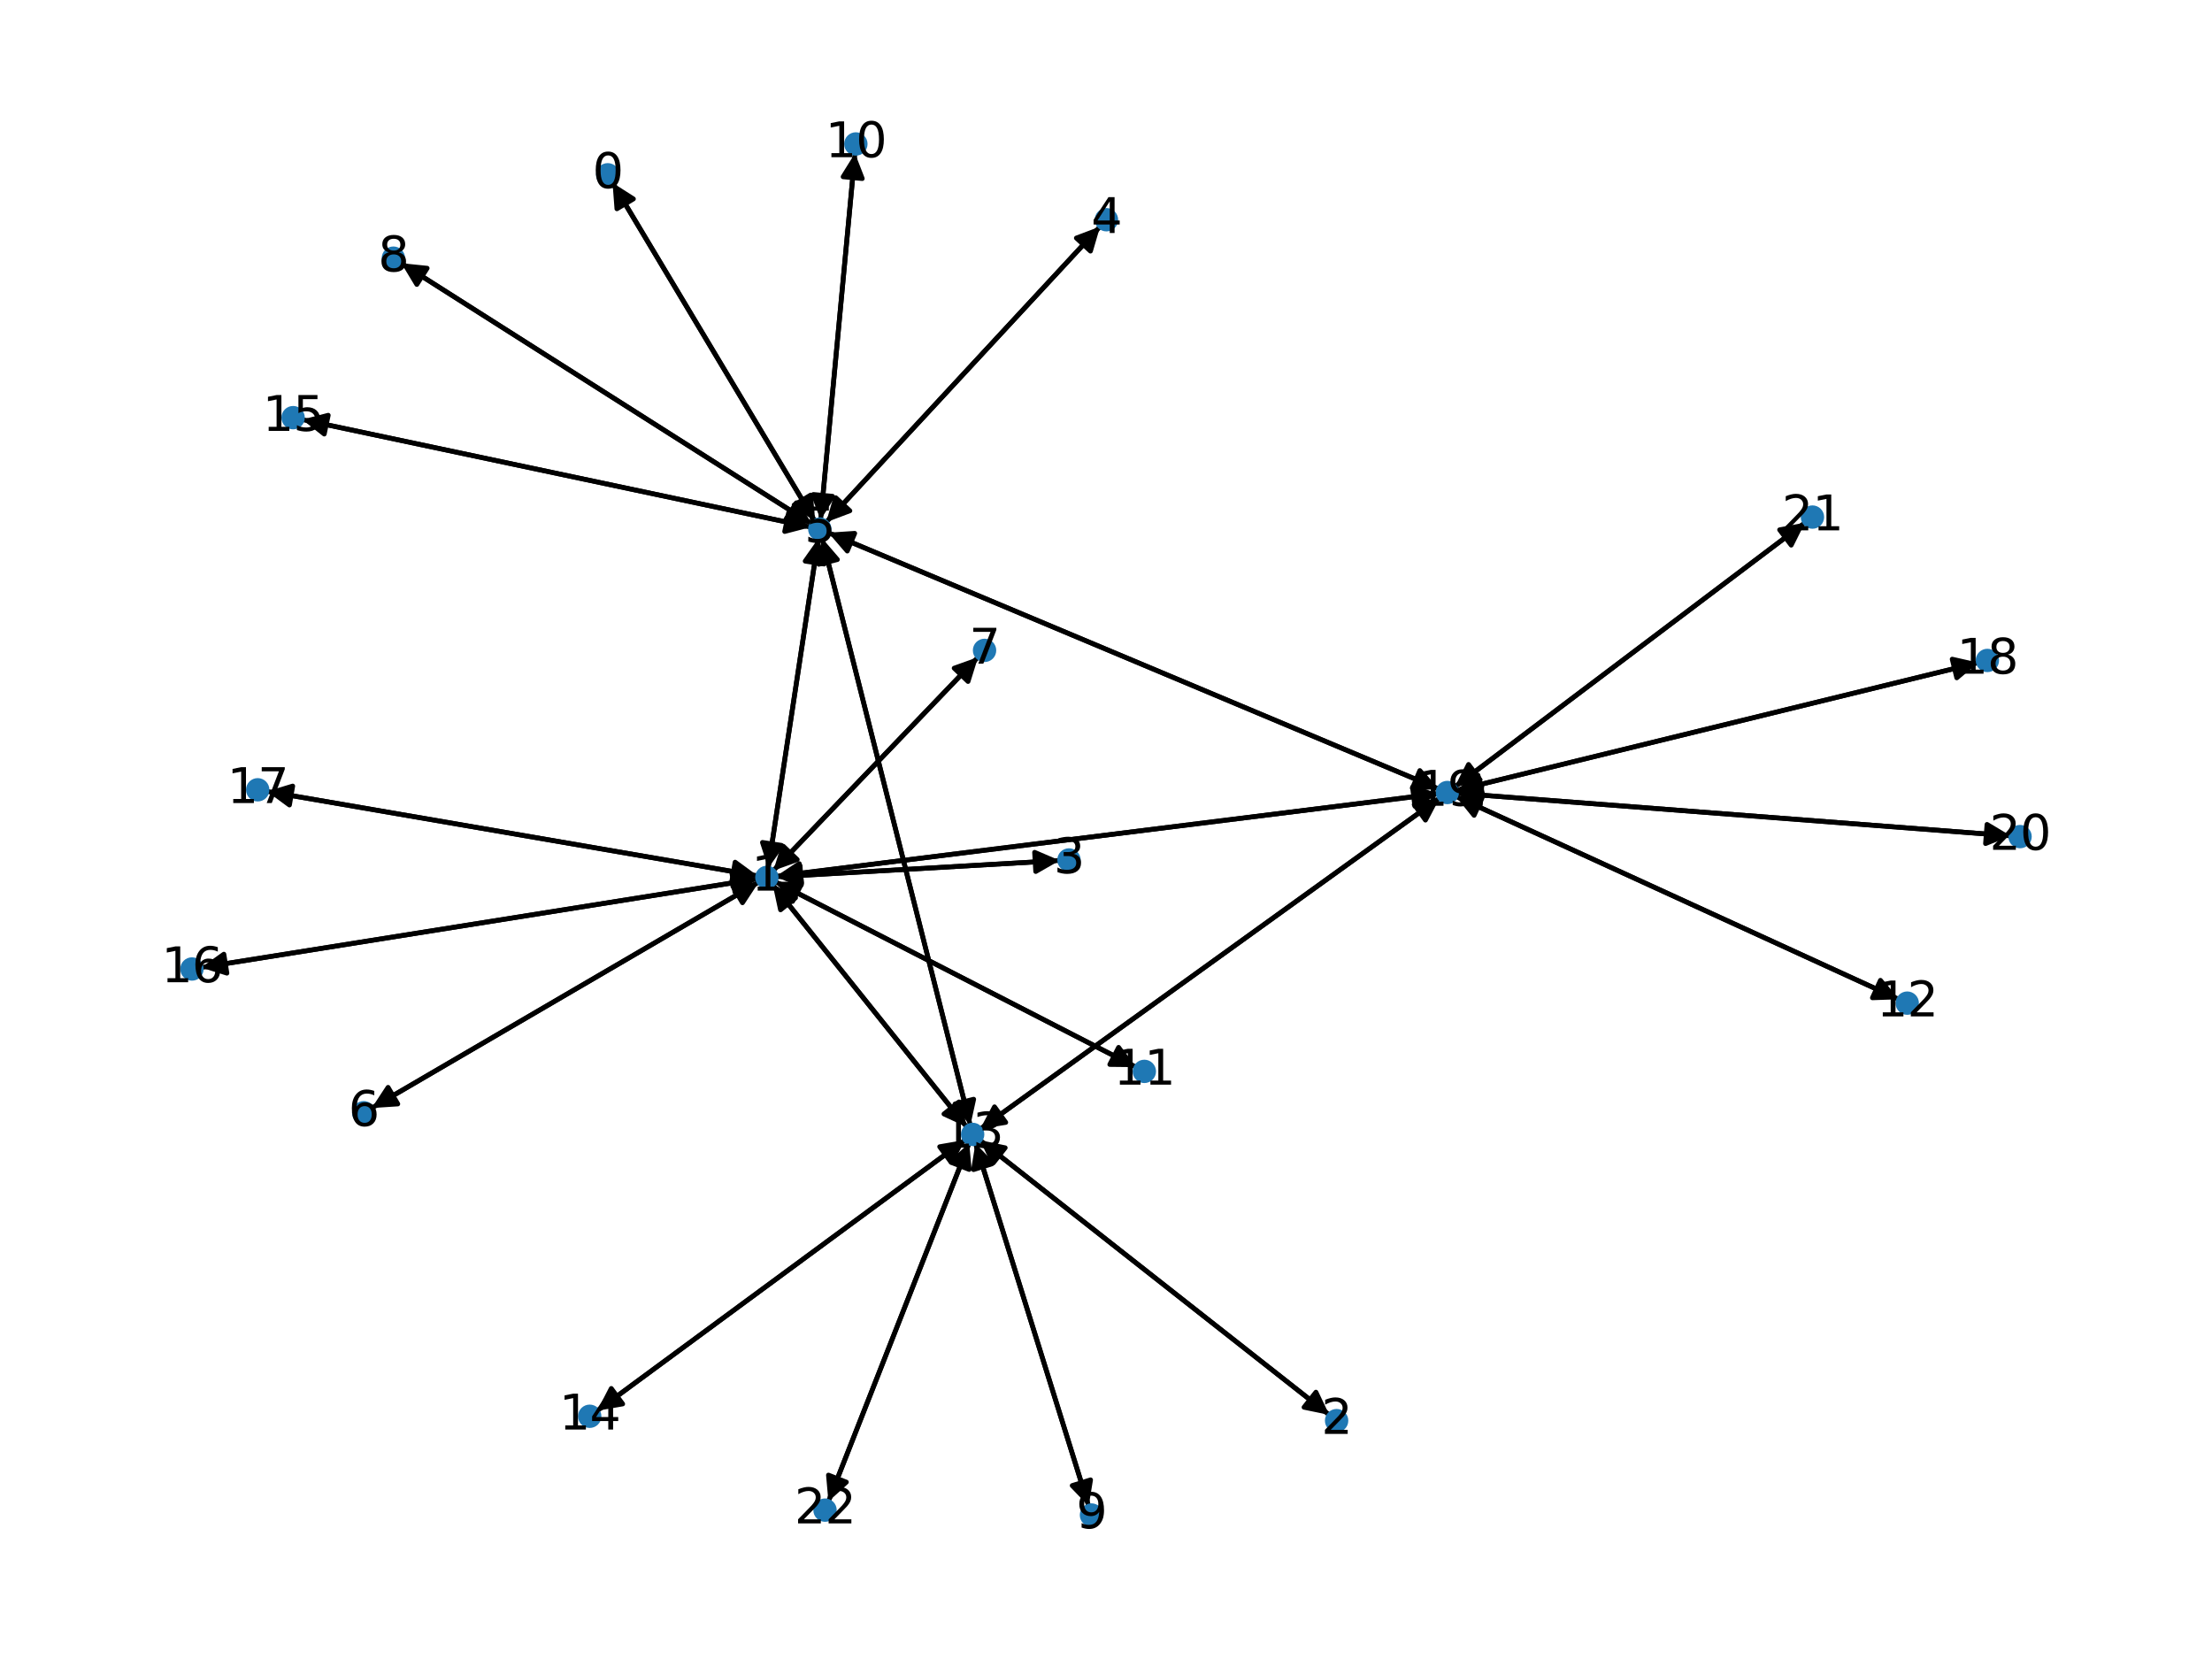 <?xml version="1.0" encoding="utf-8" standalone="no"?>
<!DOCTYPE svg PUBLIC "-//W3C//DTD SVG 1.1//EN"
  "http://www.w3.org/Graphics/SVG/1.1/DTD/svg11.dtd">
<svg xmlns:xlink="http://www.w3.org/1999/xlink" width="460.8pt" height="345.6pt" viewBox="0 0 460.8 345.6" xmlns="http://www.w3.org/2000/svg" version="1.1">
 <defs>
  <style type="text/css">*{stroke-linejoin: round; stroke-linecap: butt}</style>
 </defs>
 <g id="figure_1">
  <g id="patch_1">
   <path d="M 0 345.6 
L 460.8 345.6 
L 460.8 0 
L 0 0 
z
" style="fill: #ffffff"/>
  </g>
  <g id="axes_1">
   <g id="patch_2">
    <path d="M 127.601 38.072 
Q 148.691 73.314 169.207 107.597 
" clip-path="url(#pe7236ece87)" style="fill: none; stroke: #000000; stroke-linecap: round"/>
    <path d="M 168.869 103.138 
L 169.207 107.597 
L 165.437 105.192 
z
" clip-path="url(#pe7236ece87)" style="stroke: #000000; stroke-linecap: round"/>
   </g>
   <g id="patch_3">
    <path d="M 161.684 182.663 
Q 191.22 180.96 219.64 179.321 
" clip-path="url(#pe7236ece87)" style="fill: none; stroke: #000000; stroke-linecap: round"/>
    <path d="M 215.531 177.555 
L 219.64 179.321 
L 215.762 181.548 
z
" clip-path="url(#pe7236ece87)" style="stroke: #000000; stroke-linecap: round"/>
   </g>
   <g id="patch_4">
    <path d="M 160.043 180.857 
Q 165.264 146.497 170.317 113.243 
" clip-path="url(#pe7236ece87)" style="fill: none; stroke: #000000; stroke-linecap: round"/>
    <path d="M 167.739 116.897 
L 170.317 113.243 
L 171.693 117.498 
z
" clip-path="url(#pe7236ece87)" style="stroke: #000000; stroke-linecap: round"/>
   </g>
   <g id="patch_5">
    <path d="M 158.078 183.752 
Q 117.757 207.289 78.401 230.263 
" clip-path="url(#pe7236ece87)" style="fill: none; stroke: #000000; stroke-linecap: round"/>
    <path d="M 82.864 229.974 
L 78.401 230.263 
L 80.847 226.519 
z
" clip-path="url(#pe7236ece87)" style="stroke: #000000; stroke-linecap: round"/>
   </g>
   <g id="patch_6">
    <path d="M 161.094 181.375 
Q 182.426 159.13 202.985 137.692 
" clip-path="url(#pe7236ece87)" style="fill: none; stroke: #000000; stroke-linecap: round"/>
    <path d="M 198.773 139.195 
L 202.985 137.692 
L 201.66 141.963 
z
" clip-path="url(#pe7236ece87)" style="stroke: #000000; stroke-linecap: round"/>
   </g>
   <g id="patch_7">
    <path d="M 161.473 183.659 
Q 199.068 202.982 235.669 221.795 
" clip-path="url(#pe7236ece87)" style="fill: none; stroke: #000000; stroke-linecap: round"/>
    <path d="M 233.026 218.187 
L 235.669 221.795 
L 231.197 221.745 
z
" clip-path="url(#pe7236ece87)" style="stroke: #000000; stroke-linecap: round"/>
   </g>
   <g id="patch_8">
    <path d="M 160.963 184.288 
Q 181.185 209.545 200.708 233.93 
" clip-path="url(#pe7236ece87)" style="fill: none; stroke: #000000; stroke-linecap: round"/>
    <path d="M 199.769 229.557 
L 200.708 233.93 
L 196.647 232.057 
z
" clip-path="url(#pe7236ece87)" style="stroke: #000000; stroke-linecap: round"/>
   </g>
   <g id="patch_9">
    <path d="M 157.841 183.079 
Q 99.869 192.318 43.001 201.38 
" clip-path="url(#pe7236ece87)" style="fill: none; stroke: #000000; stroke-linecap: round"/>
    <path d="M 47.266 202.726 
L 43.001 201.38 
L 46.636 198.776 
z
" clip-path="url(#pe7236ece87)" style="stroke: #000000; stroke-linecap: round"/>
   </g>
   <g id="patch_10">
    <path d="M 157.846 182.447 
Q 106.72 173.652 56.696 165.046 
" clip-path="url(#pe7236ece87)" style="fill: none; stroke: #000000; stroke-linecap: round"/>
    <path d="M 60.299 167.695 
L 56.696 165.046 
L 60.977 163.753 
z
" clip-path="url(#pe7236ece87)" style="stroke: #000000; stroke-linecap: round"/>
   </g>
   <g id="patch_11">
    <path d="M 161.677 182.535 
Q 230.627 173.935 298.468 165.473 
" clip-path="url(#pe7236ece87)" style="fill: none; stroke: #000000; stroke-linecap: round"/>
    <path d="M 294.251 163.984 
L 298.468 165.473 
L 294.746 167.953 
z
" clip-path="url(#pe7236ece87)" style="stroke: #000000; stroke-linecap: round"/>
   </g>
   <g id="patch_12">
    <path d="M 276.92 294.751 
Q 240.53 266.132 205.02 238.205 
" clip-path="url(#pe7236ece87)" style="fill: none; stroke: #000000; stroke-linecap: round"/>
    <path d="M 206.928 242.25 
L 205.02 238.205 
L 209.4 239.106 
z
" clip-path="url(#pe7236ece87)" style="stroke: #000000; stroke-linecap: round"/>
   </g>
   <g id="patch_13">
    <path d="M 220.756 179.257 
Q 191.22 180.96 162.801 182.599 
" clip-path="url(#pe7236ece87)" style="fill: none; stroke: #000000; stroke-linecap: round"/>
    <path d="M 166.909 184.365 
L 162.801 182.599 
L 166.679 180.372 
z
" clip-path="url(#pe7236ece87)" style="stroke: #000000; stroke-linecap: round"/>
   </g>
   <g id="patch_14">
    <path d="M 229.175 47.195 
Q 200.634 77.996 172.853 107.977 
" clip-path="url(#pe7236ece87)" style="fill: none; stroke: #000000; stroke-linecap: round"/>
    <path d="M 177.039 106.403 
L 172.853 107.977 
L 174.105 103.684 
z
" clip-path="url(#pe7236ece87)" style="stroke: #000000; stroke-linecap: round"/>
   </g>
   <g id="patch_15">
    <path d="M 169.783 108.559 
Q 148.693 73.317 128.176 39.034 
" clip-path="url(#pe7236ece87)" style="fill: none; stroke: #000000; stroke-linecap: round"/>
    <path d="M 128.514 43.493 
L 128.176 39.034 
L 131.947 41.439 
z
" clip-path="url(#pe7236ece87)" style="stroke: #000000; stroke-linecap: round"/>
   </g>
   <g id="patch_16">
    <path d="M 170.485 112.136 
Q 165.264 146.496 160.212 179.751 
" clip-path="url(#pe7236ece87)" style="fill: none; stroke: #000000; stroke-linecap: round"/>
    <path d="M 162.79 176.097 
L 160.212 179.751 
L 158.835 175.496 
z
" clip-path="url(#pe7236ece87)" style="stroke: #000000; stroke-linecap: round"/>
   </g>
   <g id="patch_17">
    <path d="M 172.094 108.797 
Q 200.634 77.995 228.415 48.014 
" clip-path="url(#pe7236ece87)" style="fill: none; stroke: #000000; stroke-linecap: round"/>
    <path d="M 224.229 49.589 
L 228.415 48.014 
L 227.164 52.308 
z
" clip-path="url(#pe7236ece87)" style="stroke: #000000; stroke-linecap: round"/>
   </g>
   <g id="patch_18">
    <path d="M 169.142 109.18 
Q 126.365 82.001 84.531 55.421 
" clip-path="url(#pe7236ece87)" style="fill: none; stroke: #000000; stroke-linecap: round"/>
    <path d="M 86.835 59.254 
L 84.531 55.421 
L 88.98 55.878 
z
" clip-path="url(#pe7236ece87)" style="stroke: #000000; stroke-linecap: round"/>
   </g>
   <g id="patch_19">
    <path d="M 170.956 108.294 
Q 174.533 70.105 178.005 33.029 
" clip-path="url(#pe7236ece87)" style="fill: none; stroke: #000000; stroke-linecap: round"/>
    <path d="M 175.641 36.825 
L 178.005 33.029 
L 179.624 37.198 
z
" clip-path="url(#pe7236ece87)" style="stroke: #000000; stroke-linecap: round"/>
   </g>
   <g id="patch_20">
    <path d="M 171.249 112.093 
Q 186.698 173.267 201.872 233.357 
" clip-path="url(#pe7236ece87)" style="fill: none; stroke: #000000; stroke-linecap: round"/>
    <path d="M 202.832 228.989 
L 201.872 233.357 
L 198.953 229.968 
z
" clip-path="url(#pe7236ece87)" style="stroke: #000000; stroke-linecap: round"/>
   </g>
   <g id="patch_21">
    <path d="M 168.884 109.818 
Q 115.919 98.611 64.048 87.635 
" clip-path="url(#pe7236ece87)" style="fill: none; stroke: #000000; stroke-linecap: round"/>
    <path d="M 67.548 90.42 
L 64.048 87.635 
L 68.376 86.507 
z
" clip-path="url(#pe7236ece87)" style="stroke: #000000; stroke-linecap: round"/>
   </g>
   <g id="patch_22">
    <path d="M 172.559 110.967 
Q 236.139 137.657 298.689 163.914 
" clip-path="url(#pe7236ece87)" style="fill: none; stroke: #000000; stroke-linecap: round"/>
    <path d="M 295.774 160.522 
L 298.689 163.914 
L 294.226 164.21 
z
" clip-path="url(#pe7236ece87)" style="stroke: #000000; stroke-linecap: round"/>
   </g>
   <g id="patch_23">
    <path d="M 77.439 230.825 
Q 117.76 207.287 157.116 184.313 
" clip-path="url(#pe7236ece87)" style="fill: none; stroke: #000000; stroke-linecap: round"/>
    <path d="M 152.653 184.603 
L 157.116 184.313 
L 154.67 188.057 
z
" clip-path="url(#pe7236ece87)" style="stroke: #000000; stroke-linecap: round"/>
   </g>
   <g id="patch_24">
    <path d="M 203.756 136.887 
Q 182.424 159.132 161.866 180.57 
" clip-path="url(#pe7236ece87)" style="fill: none; stroke: #000000; stroke-linecap: round"/>
    <path d="M 166.078 179.067 
L 161.866 180.57 
L 163.191 176.299 
z
" clip-path="url(#pe7236ece87)" style="stroke: #000000; stroke-linecap: round"/>
   </g>
   <g id="patch_25">
    <path d="M 83.586 54.82 
Q 126.363 82 168.196 108.579 
" clip-path="url(#pe7236ece87)" style="fill: none; stroke: #000000; stroke-linecap: round"/>
    <path d="M 165.893 104.746 
L 168.196 108.579 
L 163.747 108.122 
z
" clip-path="url(#pe7236ece87)" style="stroke: #000000; stroke-linecap: round"/>
   </g>
   <g id="patch_26">
    <path d="M 226.798 313.764 
Q 214.998 275.965 203.53 239.233 
" clip-path="url(#pe7236ece87)" style="fill: none; stroke: #000000; stroke-linecap: round"/>
    <path d="M 202.813 243.647 
L 203.53 239.233 
L 206.631 242.455 
z
" clip-path="url(#pe7236ece87)" style="stroke: #000000; stroke-linecap: round"/>
   </g>
   <g id="patch_27">
    <path d="M 178.11 31.915 
Q 174.533 70.104 171.061 107.179 
" clip-path="url(#pe7236ece87)" style="fill: none; stroke: #000000; stroke-linecap: round"/>
    <path d="M 173.425 103.383 
L 171.061 107.179 
L 169.443 103.01 
z
" clip-path="url(#pe7236ece87)" style="stroke: #000000; stroke-linecap: round"/>
   </g>
   <g id="patch_28">
    <path d="M 236.663 222.306 
Q 199.068 202.982 162.467 184.17 
" clip-path="url(#pe7236ece87)" style="fill: none; stroke: #000000; stroke-linecap: round"/>
    <path d="M 165.11 187.777 
L 162.467 184.17 
L 166.939 184.22 
z
" clip-path="url(#pe7236ece87)" style="stroke: #000000; stroke-linecap: round"/>
   </g>
   <g id="patch_29">
    <path d="M 395.548 208.166 
Q 349.404 187.033 304.278 166.366 
" clip-path="url(#pe7236ece87)" style="fill: none; stroke: #000000; stroke-linecap: round"/>
    <path d="M 307.082 169.85 
L 304.278 166.366 
L 308.747 166.213 
z
" clip-path="url(#pe7236ece87)" style="stroke: #000000; stroke-linecap: round"/>
   </g>
   <g id="patch_30">
    <path d="M 201.408 234.804 
Q 181.186 209.547 161.664 185.162 
" clip-path="url(#pe7236ece87)" style="fill: none; stroke: #000000; stroke-linecap: round"/>
    <path d="M 162.602 189.535 
L 161.664 185.162 
L 165.725 187.035 
z
" clip-path="url(#pe7236ece87)" style="stroke: #000000; stroke-linecap: round"/>
   </g>
   <g id="patch_31">
    <path d="M 204.14 237.513 
Q 240.529 266.131 276.039 294.059 
" clip-path="url(#pe7236ece87)" style="fill: none; stroke: #000000; stroke-linecap: round"/>
    <path d="M 274.132 290.014 
L 276.039 294.059 
L 271.659 293.158 
z
" clip-path="url(#pe7236ece87)" style="stroke: #000000; stroke-linecap: round"/>
   </g>
   <g id="patch_32">
    <path d="M 202.146 234.443 
Q 186.698 173.269 171.524 113.179 
" clip-path="url(#pe7236ece87)" style="fill: none; stroke: #000000; stroke-linecap: round"/>
    <path d="M 170.564 117.547 
L 171.524 113.179 
L 174.442 116.568 
z
" clip-path="url(#pe7236ece87)" style="stroke: #000000; stroke-linecap: round"/>
   </g>
   <g id="patch_33">
    <path d="M 203.196 238.164 
Q 214.997 275.963 226.465 312.694 
" clip-path="url(#pe7236ece87)" style="fill: none; stroke: #000000; stroke-linecap: round"/>
    <path d="M 227.182 308.28 
L 226.465 312.694 
L 223.364 309.472 
z
" clip-path="url(#pe7236ece87)" style="stroke: #000000; stroke-linecap: round"/>
   </g>
   <g id="patch_34">
    <path d="M 201.059 237.466 
Q 162.732 265.677 125.305 293.225 
" clip-path="url(#pe7236ece87)" style="fill: none; stroke: #000000; stroke-linecap: round"/>
    <path d="M 129.712 292.465 
L 125.305 293.225 
L 127.341 289.243 
z
" clip-path="url(#pe7236ece87)" style="stroke: #000000; stroke-linecap: round"/>
   </g>
   <g id="patch_35">
    <path d="M 204.192 235.185 
Q 252.061 200.706 299.024 166.88 
" clip-path="url(#pe7236ece87)" style="fill: none; stroke: #000000; stroke-linecap: round"/>
    <path d="M 294.609 167.595 
L 299.024 166.88 
L 296.947 170.841 
z
" clip-path="url(#pe7236ece87)" style="stroke: #000000; stroke-linecap: round"/>
   </g>
   <g id="patch_36">
    <path d="M 201.911 238.121 
Q 187.243 275.453 172.984 311.744 
" clip-path="url(#pe7236ece87)" style="fill: none; stroke: #000000; stroke-linecap: round"/>
    <path d="M 176.309 308.753 
L 172.984 311.744 
L 172.586 307.29 
z
" clip-path="url(#pe7236ece87)" style="stroke: #000000; stroke-linecap: round"/>
   </g>
   <g id="patch_37">
    <path d="M 124.407 293.887 
Q 162.734 265.676 200.161 238.127 
" clip-path="url(#pe7236ece87)" style="fill: none; stroke: #000000; stroke-linecap: round"/>
    <path d="M 195.754 238.888 
L 200.161 238.127 
L 198.125 242.109 
z
" clip-path="url(#pe7236ece87)" style="stroke: #000000; stroke-linecap: round"/>
   </g>
   <g id="patch_38">
    <path d="M 62.954 87.404 
Q 115.919 98.611 167.79 109.587 
" clip-path="url(#pe7236ece87)" style="fill: none; stroke: #000000; stroke-linecap: round"/>
    <path d="M 164.291 106.802 
L 167.79 109.587 
L 163.463 110.716 
z
" clip-path="url(#pe7236ece87)" style="stroke: #000000; stroke-linecap: round"/>
   </g>
   <g id="patch_39">
    <path d="M 41.898 201.556 
Q 99.87 192.317 156.738 183.255 
" clip-path="url(#pe7236ece87)" style="fill: none; stroke: #000000; stroke-linecap: round"/>
    <path d="M 152.473 181.909 
L 156.738 183.255 
L 153.103 185.859 
z
" clip-path="url(#pe7236ece87)" style="stroke: #000000; stroke-linecap: round"/>
   </g>
   <g id="patch_40">
    <path d="M 55.59 164.856 
Q 106.716 173.651 156.74 182.256 
" clip-path="url(#pe7236ece87)" style="fill: none; stroke: #000000; stroke-linecap: round"/>
    <path d="M 153.137 179.607 
L 156.74 182.256 
L 152.459 183.549 
z
" clip-path="url(#pe7236ece87)" style="stroke: #000000; stroke-linecap: round"/>
   </g>
   <g id="patch_41">
    <path d="M 412.13 138.043 
Q 357.756 151.339 304.468 164.37 
" clip-path="url(#pe7236ece87)" style="fill: none; stroke: #000000; stroke-linecap: round"/>
    <path d="M 308.829 165.362 
L 304.468 164.37 
L 307.879 161.477 
z
" clip-path="url(#pe7236ece87)" style="stroke: #000000; stroke-linecap: round"/>
   </g>
   <g id="patch_42">
    <path d="M 299.577 165.335 
Q 230.627 173.935 162.786 182.396 
" clip-path="url(#pe7236ece87)" style="fill: none; stroke: #000000; stroke-linecap: round"/>
    <path d="M 167.003 183.886 
L 162.786 182.396 
L 166.508 179.917 
z
" clip-path="url(#pe7236ece87)" style="stroke: #000000; stroke-linecap: round"/>
   </g>
   <g id="patch_43">
    <path d="M 299.719 164.346 
Q 236.139 137.657 173.59 111.4 
" clip-path="url(#pe7236ece87)" style="fill: none; stroke: #000000; stroke-linecap: round"/>
    <path d="M 176.504 114.792 
L 173.59 111.4 
L 178.052 111.104 
z
" clip-path="url(#pe7236ece87)" style="stroke: #000000; stroke-linecap: round"/>
   </g>
   <g id="patch_44">
    <path d="M 303.265 165.902 
Q 349.408 187.035 394.535 207.702 
" clip-path="url(#pe7236ece87)" style="fill: none; stroke: #000000; stroke-linecap: round"/>
    <path d="M 391.731 204.218 
L 394.535 207.702 
L 390.065 207.855 
z
" clip-path="url(#pe7236ece87)" style="stroke: #000000; stroke-linecap: round"/>
   </g>
   <g id="patch_45">
    <path d="M 299.93 166.227 
Q 252.06 200.707 205.098 234.532 
" clip-path="url(#pe7236ece87)" style="fill: none; stroke: #000000; stroke-linecap: round"/>
    <path d="M 209.512 233.817 
L 205.098 234.532 
L 207.175 230.572 
z
" clip-path="url(#pe7236ece87)" style="stroke: #000000; stroke-linecap: round"/>
   </g>
   <g id="patch_46">
    <path d="M 303.38 164.636 
Q 357.754 151.34 411.041 138.309 
" clip-path="url(#pe7236ece87)" style="fill: none; stroke: #000000; stroke-linecap: round"/>
    <path d="M 406.681 137.317 
L 411.041 138.309 
L 407.631 141.202 
z
" clip-path="url(#pe7236ece87)" style="stroke: #000000; stroke-linecap: round"/>
   </g>
   <g id="patch_47">
    <path d="M 303.435 165.244 
Q 361.159 169.687 417.768 174.044 
" clip-path="url(#pe7236ece87)" style="fill: none; stroke: #000000; stroke-linecap: round"/>
    <path d="M 413.933 171.743 
L 417.768 174.044 
L 413.626 175.731 
z
" clip-path="url(#pe7236ece87)" style="stroke: #000000; stroke-linecap: round"/>
   </g>
   <g id="patch_48">
    <path d="M 303.05 163.927 
Q 339.535 136.405 375.127 109.556 
" clip-path="url(#pe7236ece87)" style="fill: none; stroke: #000000; stroke-linecap: round"/>
    <path d="M 370.73 110.368 
L 375.127 109.556 
L 373.139 113.561 
z
" clip-path="url(#pe7236ece87)" style="stroke: #000000; stroke-linecap: round"/>
   </g>
   <g id="patch_49">
    <path d="M 418.88 174.13 
Q 361.156 169.687 304.547 165.329 
" clip-path="url(#pe7236ece87)" style="fill: none; stroke: #000000; stroke-linecap: round"/>
    <path d="M 308.382 167.63 
L 304.547 165.329 
L 308.689 163.642 
z
" clip-path="url(#pe7236ece87)" style="stroke: #000000; stroke-linecap: round"/>
   </g>
   <g id="patch_50">
    <path d="M 376.016 108.886 
Q 339.531 136.408 303.939 163.257 
" clip-path="url(#pe7236ece87)" style="fill: none; stroke: #000000; stroke-linecap: round"/>
    <path d="M 308.336 162.445 
L 303.939 163.257 
L 305.927 159.251 
z
" clip-path="url(#pe7236ece87)" style="stroke: #000000; stroke-linecap: round"/>
   </g>
   <g id="patch_51">
    <path d="M 172.575 312.785 
Q 187.243 275.453 201.502 239.162 
" clip-path="url(#pe7236ece87)" style="fill: none; stroke: #000000; stroke-linecap: round"/>
    <path d="M 198.178 242.153 
L 201.502 239.162 
L 201.901 243.616 
z
" clip-path="url(#pe7236ece87)" style="stroke: #000000; stroke-linecap: round"/>
   </g>
   <g id="PathCollection_1">
    <defs>
     <path id="m7ba7ea053a" d="M 0 1.936 
C 0.514 1.936 1.006 1.732 1.369 1.369 
C 1.732 1.006 1.936 0.514 1.936 0 
C 1.936 -0.514 1.732 -1.006 1.369 -1.369 
C 1.006 -1.732 0.514 -1.936 0 -1.936 
C -0.514 -1.936 -1.006 -1.732 -1.369 -1.369 
C -1.732 -1.006 -1.936 -0.514 -1.936 0 
C -1.936 0.514 -1.732 1.006 -1.369 1.369 
C -1.006 1.732 -0.514 1.936 0 1.936 
z
" style="stroke: #1f78b4"/>
    </defs>
    <g clip-path="url(#pe7236ece87)">
     <use xlink:href="#m7ba7ea053a" x="126.607" y="36.412" style="fill: #1f78b4; stroke: #1f78b4"/>
     <use xlink:href="#m7ba7ea053a" x="159.752" y="182.775" style="fill: #1f78b4; stroke: #1f78b4"/>
     <use xlink:href="#m7ba7ea053a" x="278.44" y="295.946" style="fill: #1f78b4; stroke: #1f78b4"/>
     <use xlink:href="#m7ba7ea053a" x="222.688" y="179.145" style="fill: #1f78b4; stroke: #1f78b4"/>
     <use xlink:href="#m7ba7ea053a" x="230.492" y="45.773" style="fill: #1f78b4; stroke: #1f78b4"/>
     <use xlink:href="#m7ba7ea053a" x="170.776" y="110.219" style="fill: #1f78b4; stroke: #1f78b4"/>
     <use xlink:href="#m7ba7ea053a" x="75.765" y="231.802" style="fill: #1f78b4; stroke: #1f78b4"/>
     <use xlink:href="#m7ba7ea053a" x="205.099" y="135.487" style="fill: #1f78b4; stroke: #1f78b4"/>
     <use xlink:href="#m7ba7ea053a" x="81.951" y="53.782" style="fill: #1f78b4; stroke: #1f78b4"/>
     <use xlink:href="#m7ba7ea053a" x="227.375" y="315.61" style="fill: #1f78b4; stroke: #1f78b4"/>
     <use xlink:href="#m7ba7ea053a" x="178.29" y="29.99" style="fill: #1f78b4; stroke: #1f78b4"/>
     <use xlink:href="#m7ba7ea053a" x="238.384" y="223.19" style="fill: #1f78b4; stroke: #1f78b4"/>
     <use xlink:href="#m7ba7ea053a" x="397.311" y="208.973" style="fill: #1f78b4; stroke: #1f78b4"/>
     <use xlink:href="#m7ba7ea053a" x="202.62" y="236.317" style="fill: #1f78b4; stroke: #1f78b4"/>
     <use xlink:href="#m7ba7ea053a" x="122.846" y="295.035" style="fill: #1f78b4; stroke: #1f78b4"/>
     <use xlink:href="#m7ba7ea053a" x="61.062" y="87.004" style="fill: #1f78b4; stroke: #1f78b4"/>
     <use xlink:href="#m7ba7ea053a" x="39.987" y="201.861" style="fill: #1f78b4; stroke: #1f78b4"/>
     <use xlink:href="#m7ba7ea053a" x="53.684" y="164.528" style="fill: #1f78b4; stroke: #1f78b4"/>
     <use xlink:href="#m7ba7ea053a" x="414.008" y="137.584" style="fill: #1f78b4; stroke: #1f78b4"/>
     <use xlink:href="#m7ba7ea053a" x="301.502" y="165.095" style="fill: #1f78b4; stroke: #1f78b4"/>
     <use xlink:href="#m7ba7ea053a" x="420.813" y="174.279" style="fill: #1f78b4; stroke: #1f78b4"/>
     <use xlink:href="#m7ba7ea053a" x="377.564" y="107.718" style="fill: #1f78b4; stroke: #1f78b4"/>
     <use xlink:href="#m7ba7ea053a" x="171.867" y="314.589" style="fill: #1f78b4; stroke: #1f78b4"/>
    </g>
   </g>
   <g id="text_1">
    <g clip-path="url(#pe7236ece87)">
     <!-- 0 -->
     <g transform="translate(123.426 39.172) scale(0.1 -0.1)">
      <defs>
       <path id="DejaVuSans-30" d="M 2034 4250 
Q 1547 4250 1301 3770 
Q 1056 3291 1056 2328 
Q 1056 1369 1301 889 
Q 1547 409 2034 409 
Q 2525 409 2770 889 
Q 3016 1369 3016 2328 
Q 3016 3291 2770 3770 
Q 2525 4250 2034 4250 
z
M 2034 4750 
Q 2819 4750 3233 4129 
Q 3647 3509 3647 2328 
Q 3647 1150 3233 529 
Q 2819 -91 2034 -91 
Q 1250 -91 836 529 
Q 422 1150 422 2328 
Q 422 3509 836 4129 
Q 1250 4750 2034 4750 
z
" transform="scale(0.016)"/>
      </defs>
      <use xlink:href="#DejaVuSans-30"/>
     </g>
    </g>
   </g>
   <g id="text_2">
    <g clip-path="url(#pe7236ece87)">
     <!-- 1 -->
     <g transform="translate(156.571 185.534) scale(0.1 -0.1)">
      <defs>
       <path id="DejaVuSans-31" d="M 794 531 
L 1825 531 
L 1825 4091 
L 703 3866 
L 703 4441 
L 1819 4666 
L 2450 4666 
L 2450 531 
L 3481 531 
L 3481 0 
L 794 0 
L 794 531 
z
" transform="scale(0.016)"/>
      </defs>
      <use xlink:href="#DejaVuSans-31"/>
     </g>
    </g>
   </g>
   <g id="text_3">
    <g clip-path="url(#pe7236ece87)">
     <!-- 2 -->
     <g transform="translate(275.259 298.706) scale(0.1 -0.1)">
      <defs>
       <path id="DejaVuSans-32" d="M 1228 531 
L 3431 531 
L 3431 0 
L 469 0 
L 469 531 
Q 828 903 1448 1529 
Q 2069 2156 2228 2338 
Q 2531 2678 2651 2914 
Q 2772 3150 2772 3378 
Q 2772 3750 2511 3984 
Q 2250 4219 1831 4219 
Q 1534 4219 1204 4116 
Q 875 4013 500 3803 
L 500 4441 
Q 881 4594 1212 4672 
Q 1544 4750 1819 4750 
Q 2544 4750 2975 4387 
Q 3406 4025 3406 3419 
Q 3406 3131 3298 2873 
Q 3191 2616 2906 2266 
Q 2828 2175 2409 1742 
Q 1991 1309 1228 531 
z
" transform="scale(0.016)"/>
      </defs>
      <use xlink:href="#DejaVuSans-32"/>
     </g>
    </g>
   </g>
   <g id="text_4">
    <g clip-path="url(#pe7236ece87)">
     <!-- 3 -->
     <g transform="translate(219.507 181.905) scale(0.1 -0.1)">
      <defs>
       <path id="DejaVuSans-33" d="M 2597 2516 
Q 3050 2419 3304 2112 
Q 3559 1806 3559 1356 
Q 3559 666 3084 287 
Q 2609 -91 1734 -91 
Q 1441 -91 1130 -33 
Q 819 25 488 141 
L 488 750 
Q 750 597 1062 519 
Q 1375 441 1716 441 
Q 2309 441 2620 675 
Q 2931 909 2931 1356 
Q 2931 1769 2642 2001 
Q 2353 2234 1838 2234 
L 1294 2234 
L 1294 2753 
L 1863 2753 
Q 2328 2753 2575 2939 
Q 2822 3125 2822 3475 
Q 2822 3834 2567 4026 
Q 2313 4219 1838 4219 
Q 1578 4219 1281 4162 
Q 984 4106 628 3988 
L 628 4550 
Q 988 4650 1302 4700 
Q 1616 4750 1894 4750 
Q 2613 4750 3031 4423 
Q 3450 4097 3450 3541 
Q 3450 3153 3228 2886 
Q 3006 2619 2597 2516 
z
" transform="scale(0.016)"/>
      </defs>
      <use xlink:href="#DejaVuSans-33"/>
     </g>
    </g>
   </g>
   <g id="text_5">
    <g clip-path="url(#pe7236ece87)">
     <!-- 4 -->
     <g transform="translate(227.311 48.532) scale(0.1 -0.1)">
      <defs>
       <path id="DejaVuSans-34" d="M 2419 4116 
L 825 1625 
L 2419 1625 
L 2419 4116 
z
M 2253 4666 
L 3047 4666 
L 3047 1625 
L 3713 1625 
L 3713 1100 
L 3047 1100 
L 3047 0 
L 2419 0 
L 2419 1100 
L 313 1100 
L 313 1709 
L 2253 4666 
z
" transform="scale(0.016)"/>
      </defs>
      <use xlink:href="#DejaVuSans-34"/>
     </g>
    </g>
   </g>
   <g id="text_6">
    <g clip-path="url(#pe7236ece87)">
     <!-- 5 -->
     <g transform="translate(167.595 112.978) scale(0.1 -0.1)">
      <defs>
       <path id="DejaVuSans-35" d="M 691 4666 
L 3169 4666 
L 3169 4134 
L 1269 4134 
L 1269 2991 
Q 1406 3038 1543 3061 
Q 1681 3084 1819 3084 
Q 2600 3084 3056 2656 
Q 3513 2228 3513 1497 
Q 3513 744 3044 326 
Q 2575 -91 1722 -91 
Q 1428 -91 1123 -41 
Q 819 9 494 109 
L 494 744 
Q 775 591 1075 516 
Q 1375 441 1709 441 
Q 2250 441 2565 725 
Q 2881 1009 2881 1497 
Q 2881 1984 2565 2268 
Q 2250 2553 1709 2553 
Q 1456 2553 1204 2497 
Q 953 2441 691 2322 
L 691 4666 
z
" transform="scale(0.016)"/>
      </defs>
      <use xlink:href="#DejaVuSans-35"/>
     </g>
    </g>
   </g>
   <g id="text_7">
    <g clip-path="url(#pe7236ece87)">
     <!-- 6 -->
     <g transform="translate(72.584 234.561) scale(0.1 -0.1)">
      <defs>
       <path id="DejaVuSans-36" d="M 2113 2584 
Q 1688 2584 1439 2293 
Q 1191 2003 1191 1497 
Q 1191 994 1439 701 
Q 1688 409 2113 409 
Q 2538 409 2786 701 
Q 3034 994 3034 1497 
Q 3034 2003 2786 2293 
Q 2538 2584 2113 2584 
z
M 3366 4563 
L 3366 3988 
Q 3128 4100 2886 4159 
Q 2644 4219 2406 4219 
Q 1781 4219 1451 3797 
Q 1122 3375 1075 2522 
Q 1259 2794 1537 2939 
Q 1816 3084 2150 3084 
Q 2853 3084 3261 2657 
Q 3669 2231 3669 1497 
Q 3669 778 3244 343 
Q 2819 -91 2113 -91 
Q 1303 -91 875 529 
Q 447 1150 447 2328 
Q 447 3434 972 4092 
Q 1497 4750 2381 4750 
Q 2619 4750 2861 4703 
Q 3103 4656 3366 4563 
z
" transform="scale(0.016)"/>
      </defs>
      <use xlink:href="#DejaVuSans-36"/>
     </g>
    </g>
   </g>
   <g id="text_8">
    <g clip-path="url(#pe7236ece87)">
     <!-- 7 -->
     <g transform="translate(201.917 138.247) scale(0.1 -0.1)">
      <defs>
       <path id="DejaVuSans-37" d="M 525 4666 
L 3525 4666 
L 3525 4397 
L 1831 0 
L 1172 0 
L 2766 4134 
L 525 4134 
L 525 4666 
z
" transform="scale(0.016)"/>
      </defs>
      <use xlink:href="#DejaVuSans-37"/>
     </g>
    </g>
   </g>
   <g id="text_9">
    <g clip-path="url(#pe7236ece87)">
     <!-- 8 -->
     <g transform="translate(78.77 56.541) scale(0.1 -0.1)">
      <defs>
       <path id="DejaVuSans-38" d="M 2034 2216 
Q 1584 2216 1326 1975 
Q 1069 1734 1069 1313 
Q 1069 891 1326 650 
Q 1584 409 2034 409 
Q 2484 409 2743 651 
Q 3003 894 3003 1313 
Q 3003 1734 2745 1975 
Q 2488 2216 2034 2216 
z
M 1403 2484 
Q 997 2584 770 2862 
Q 544 3141 544 3541 
Q 544 4100 942 4425 
Q 1341 4750 2034 4750 
Q 2731 4750 3128 4425 
Q 3525 4100 3525 3541 
Q 3525 3141 3298 2862 
Q 3072 2584 2669 2484 
Q 3125 2378 3379 2068 
Q 3634 1759 3634 1313 
Q 3634 634 3220 271 
Q 2806 -91 2034 -91 
Q 1263 -91 848 271 
Q 434 634 434 1313 
Q 434 1759 690 2068 
Q 947 2378 1403 2484 
z
M 1172 3481 
Q 1172 3119 1398 2916 
Q 1625 2713 2034 2713 
Q 2441 2713 2670 2916 
Q 2900 3119 2900 3481 
Q 2900 3844 2670 4047 
Q 2441 4250 2034 4250 
Q 1625 4250 1398 4047 
Q 1172 3844 1172 3481 
z
" transform="scale(0.016)"/>
      </defs>
      <use xlink:href="#DejaVuSans-38"/>
     </g>
    </g>
   </g>
   <g id="text_10">
    <g clip-path="url(#pe7236ece87)">
     <!-- 9 -->
     <g transform="translate(224.194 318.369) scale(0.1 -0.1)">
      <defs>
       <path id="DejaVuSans-39" d="M 703 97 
L 703 672 
Q 941 559 1184 500 
Q 1428 441 1663 441 
Q 2288 441 2617 861 
Q 2947 1281 2994 2138 
Q 2813 1869 2534 1725 
Q 2256 1581 1919 1581 
Q 1219 1581 811 2004 
Q 403 2428 403 3163 
Q 403 3881 828 4315 
Q 1253 4750 1959 4750 
Q 2769 4750 3195 4129 
Q 3622 3509 3622 2328 
Q 3622 1225 3098 567 
Q 2575 -91 1691 -91 
Q 1453 -91 1209 -44 
Q 966 3 703 97 
z
M 1959 2075 
Q 2384 2075 2632 2365 
Q 2881 2656 2881 3163 
Q 2881 3666 2632 3958 
Q 2384 4250 1959 4250 
Q 1534 4250 1286 3958 
Q 1038 3666 1038 3163 
Q 1038 2656 1286 2365 
Q 1534 2075 1959 2075 
z
" transform="scale(0.016)"/>
      </defs>
      <use xlink:href="#DejaVuSans-39"/>
     </g>
    </g>
   </g>
   <g id="text_11">
    <g clip-path="url(#pe7236ece87)">
     <!-- 10 -->
     <g transform="translate(171.927 32.749) scale(0.1 -0.1)">
      <use xlink:href="#DejaVuSans-31"/>
      <use xlink:href="#DejaVuSans-30" x="63.623"/>
     </g>
    </g>
   </g>
   <g id="text_12">
    <g clip-path="url(#pe7236ece87)">
     <!-- 11 -->
     <g transform="translate(232.021 225.949) scale(0.1 -0.1)">
      <use xlink:href="#DejaVuSans-31"/>
      <use xlink:href="#DejaVuSans-31" x="63.623"/>
     </g>
    </g>
   </g>
   <g id="text_13">
    <g clip-path="url(#pe7236ece87)">
     <!-- 12 -->
     <g transform="translate(390.948 211.733) scale(0.1 -0.1)">
      <use xlink:href="#DejaVuSans-31"/>
      <use xlink:href="#DejaVuSans-32" x="63.623"/>
     </g>
    </g>
   </g>
   <g id="text_14">
    <g clip-path="url(#pe7236ece87)">
     <!-- 13 -->
     <g transform="translate(196.257 239.077) scale(0.1 -0.1)">
      <use xlink:href="#DejaVuSans-31"/>
      <use xlink:href="#DejaVuSans-33" x="63.623"/>
     </g>
    </g>
   </g>
   <g id="text_15">
    <g clip-path="url(#pe7236ece87)">
     <!-- 14 -->
     <g transform="translate(116.484 297.795) scale(0.1 -0.1)">
      <use xlink:href="#DejaVuSans-31"/>
      <use xlink:href="#DejaVuSans-34" x="63.623"/>
     </g>
    </g>
   </g>
   <g id="text_16">
    <g clip-path="url(#pe7236ece87)">
     <!-- 15 -->
     <g transform="translate(54.7 89.763) scale(0.1 -0.1)">
      <use xlink:href="#DejaVuSans-31"/>
      <use xlink:href="#DejaVuSans-35" x="63.623"/>
     </g>
    </g>
   </g>
   <g id="text_17">
    <g clip-path="url(#pe7236ece87)">
     <!-- 16 -->
     <g transform="translate(33.624 204.62) scale(0.1 -0.1)">
      <use xlink:href="#DejaVuSans-31"/>
      <use xlink:href="#DejaVuSans-36" x="63.623"/>
     </g>
    </g>
   </g>
   <g id="text_18">
    <g clip-path="url(#pe7236ece87)">
     <!-- 17 -->
     <g transform="translate(47.321 167.287) scale(0.1 -0.1)">
      <use xlink:href="#DejaVuSans-31"/>
      <use xlink:href="#DejaVuSans-37" x="63.623"/>
     </g>
    </g>
   </g>
   <g id="text_19">
    <g clip-path="url(#pe7236ece87)">
     <!-- 18 -->
     <g transform="translate(407.645 140.343) scale(0.1 -0.1)">
      <use xlink:href="#DejaVuSans-31"/>
      <use xlink:href="#DejaVuSans-38" x="63.623"/>
     </g>
    </g>
   </g>
   <g id="text_20">
    <g clip-path="url(#pe7236ece87)">
     <!-- 19 -->
     <g transform="translate(295.139 167.854) scale(0.1 -0.1)">
      <use xlink:href="#DejaVuSans-31"/>
      <use xlink:href="#DejaVuSans-39" x="63.623"/>
     </g>
    </g>
   </g>
   <g id="text_21">
    <g clip-path="url(#pe7236ece87)">
     <!-- 20 -->
     <g transform="translate(414.451 177.038) scale(0.1 -0.1)">
      <use xlink:href="#DejaVuSans-32"/>
      <use xlink:href="#DejaVuSans-30" x="63.623"/>
     </g>
    </g>
   </g>
   <g id="text_22">
    <g clip-path="url(#pe7236ece87)">
     <!-- 21 -->
     <g transform="translate(371.202 110.477) scale(0.1 -0.1)">
      <use xlink:href="#DejaVuSans-32"/>
      <use xlink:href="#DejaVuSans-31" x="63.623"/>
     </g>
    </g>
   </g>
   <g id="text_23">
    <g clip-path="url(#pe7236ece87)">
     <!-- 22 -->
     <g transform="translate(165.504 317.348) scale(0.1 -0.1)">
      <use xlink:href="#DejaVuSans-32"/>
      <use xlink:href="#DejaVuSans-32" x="63.623"/>
     </g>
    </g>
   </g>
  </g>
 </g>
 <defs>
  <clipPath id="pe7236ece87">
   <rect x="0" y="0" width="460.8" height="345.6"/>
  </clipPath>
 </defs>
</svg>

